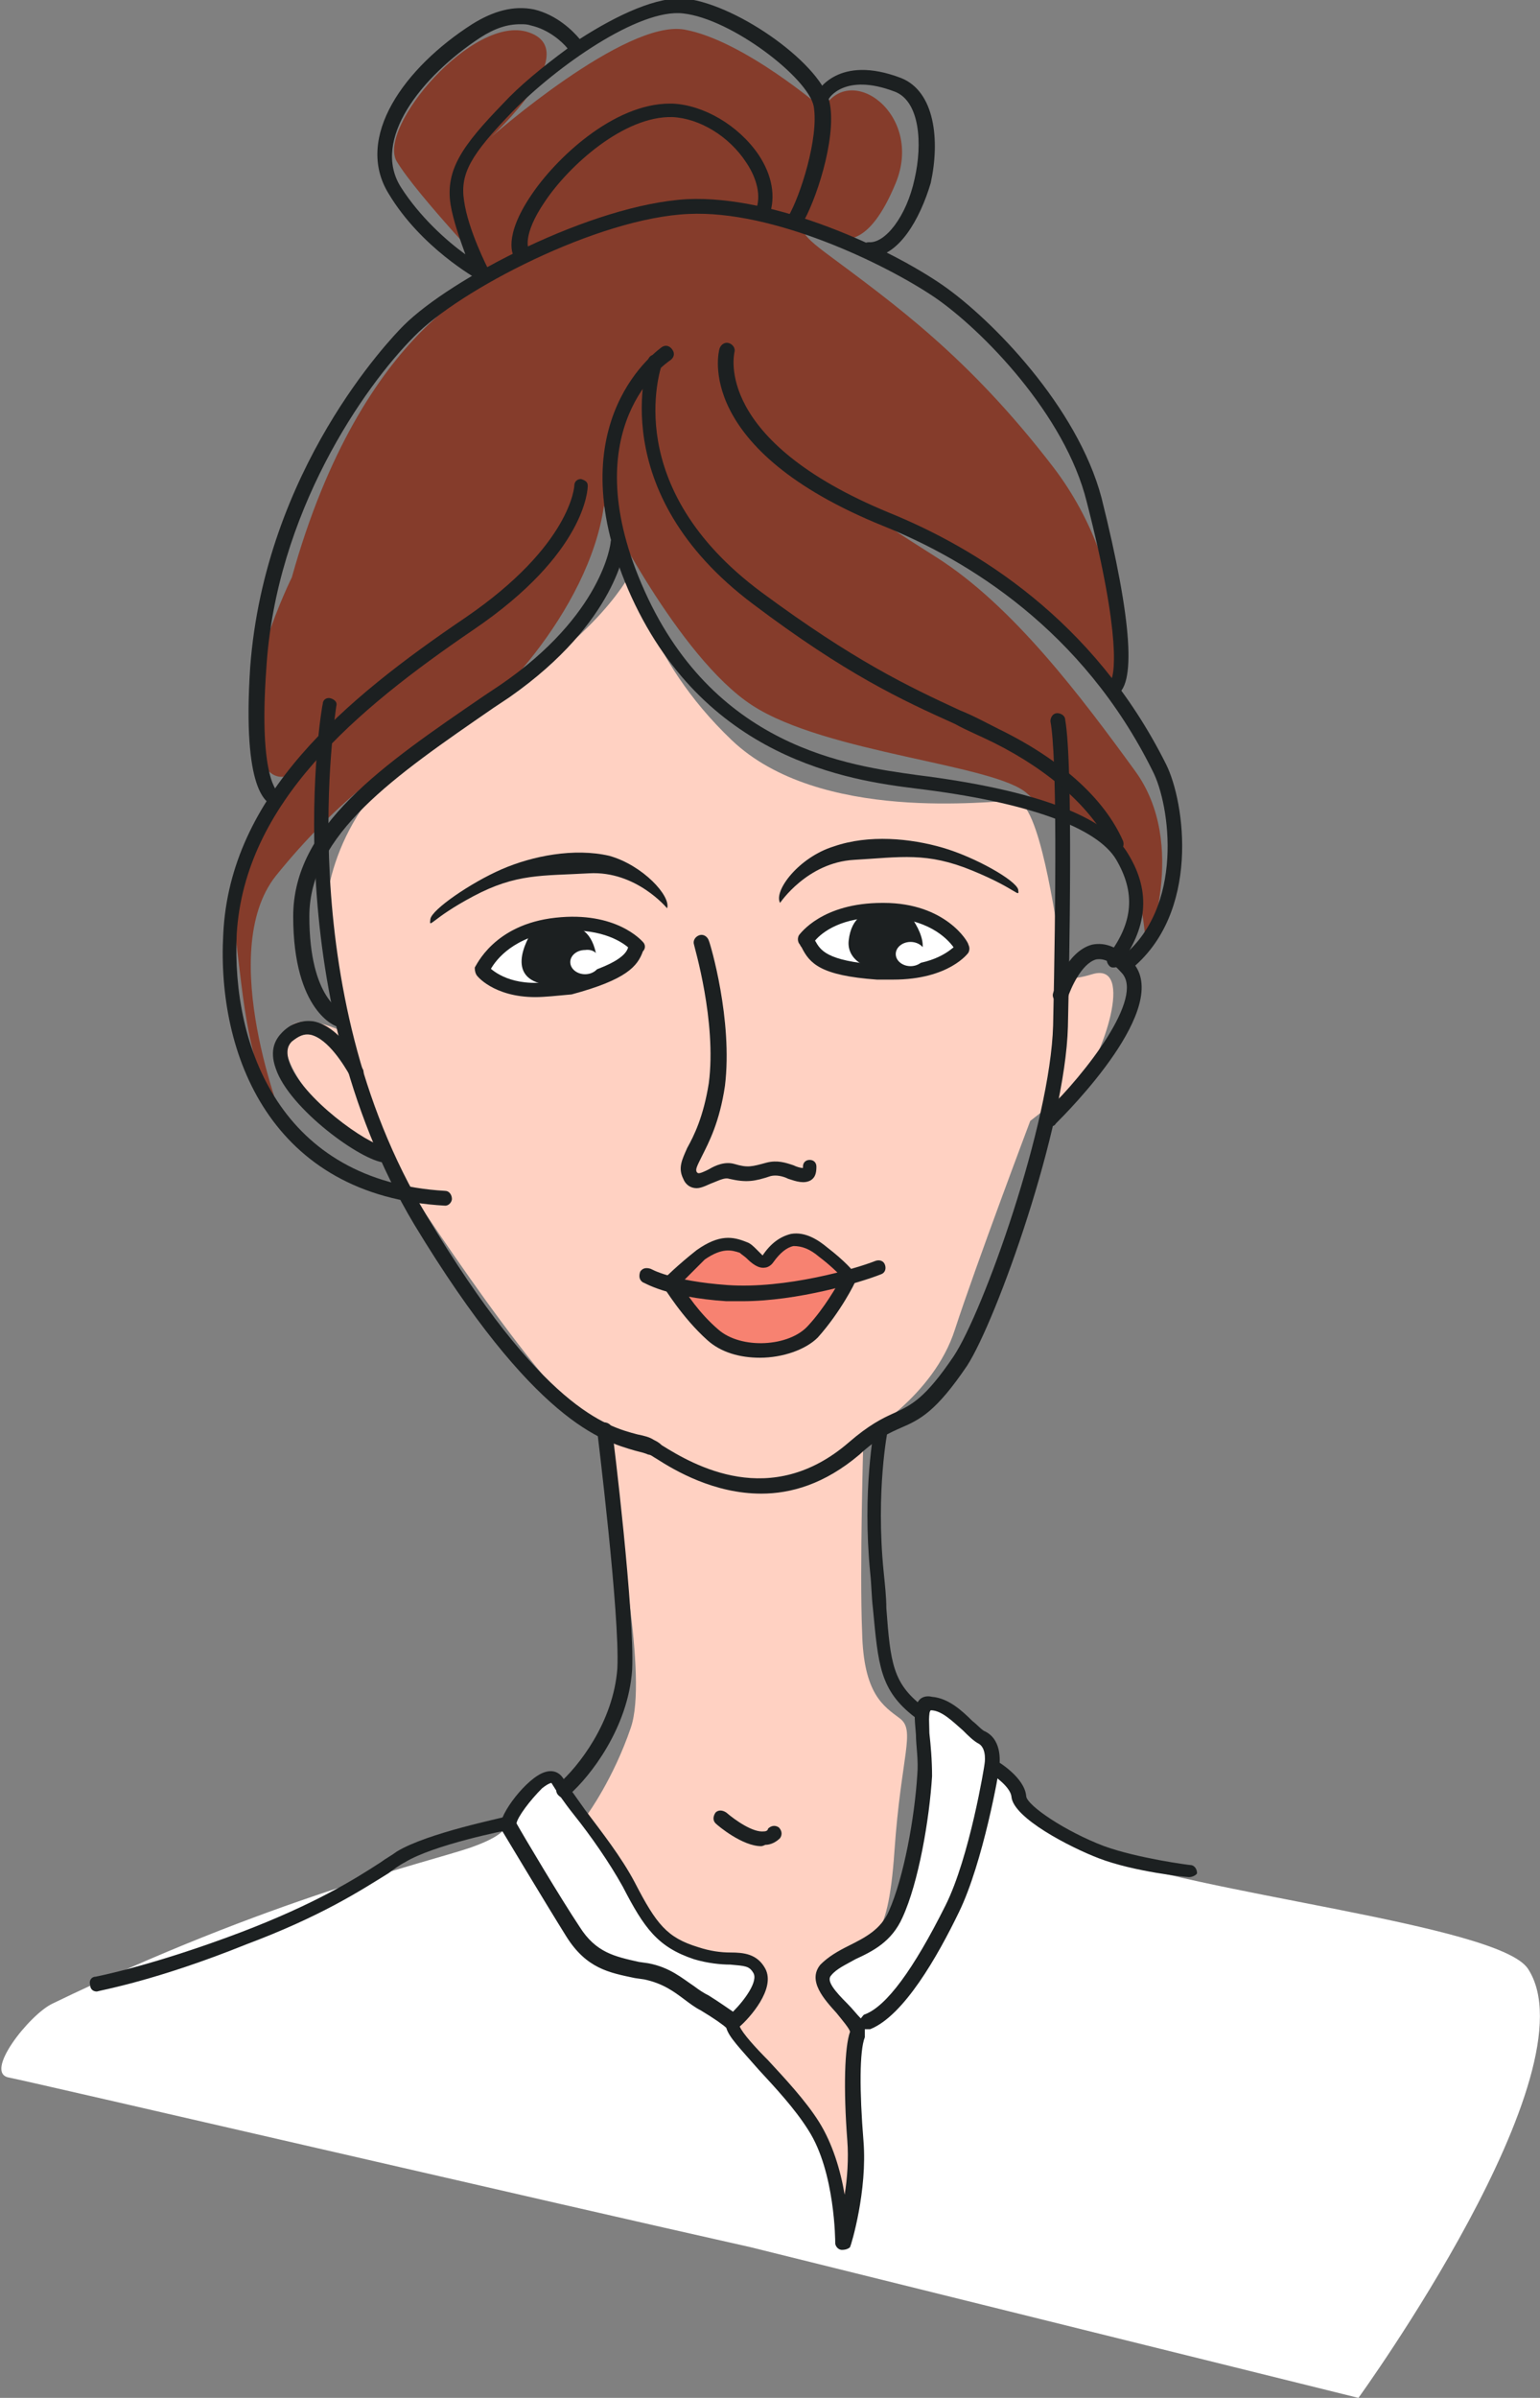 <?xml version="1.0" encoding="utf-8"?>
<!-- Generator: Adobe Illustrator 24.3.0, SVG Export Plug-In . SVG Version: 6.00 Build 0)  -->
<svg version="1.1" xmlns="http://www.w3.org/2000/svg" xmlns:xlink="http://www.w3.org/1999/xlink" x="0px" y="0px"
	 viewBox="0 0 114.5 178.2" style="enable-background:new 0 0 114.5 178.2;" xml:space="preserve">
<rect x="0" y="0" width="114.5" height="178.2" fill="#808080" stroke="none"/>
<style type="text/css">
	.st0{clip-path:url(#SVGID_2_);}
	.st1{clip-path:url(#SVGID_4_);fill:#1A1B2F;}
	.st2{clip-path:url(#SVGID_6_);}
	.st3{clip-path:url(#SVGID_8_);fill:#F1748A;}
	.st4{fill:#F1748A;}
	.st5{fill:#FDD56F;}
	.st6{fill:#EC4796;}
	.st7{clip-path:url(#SVGID_10_);}
	.st8{clip-path:url(#SVGID_12_);fill:#F1748A;}
	.st9{fill:#FFFFFF;}
	.st10{fill:none;stroke:#EC4796;stroke-width:2;stroke-miterlimit:10;}
	.st11{fill:none;stroke:#F1748A;stroke-width:2;stroke-miterlimit:10;}
	.st12{fill:none;stroke:#FFFFFF;stroke-width:1.993;stroke-miterlimit:10;}
	.st13{fill:none;stroke:#1A1B2F;stroke-width:2.229;stroke-miterlimit:10;}
	.st14{fill:#1A1B2F;}
	.st15{clip-path:url(#SVGID_14_);}
	.st16{fill:#FFD1C2;}
	.st17{fill:#D69241;}
	.st18{fill:#6CBFAD;}
	.st19{fill:#1C2021;}
	.st20{fill:#F78271;}
	.st21{clip-path:url(#SVGID_16_);}
	.st22{fill:#853C2B;}
	.st23{clip-path:url(#SVGID_18_);}
	.st24{fill:#FECA9A;}
	.st25{clip-path:url(#SVGID_20_);}
	.st26{fill:none;stroke:#1C2021;stroke-width:3.869;stroke-miterlimit:10;}
	.st27{clip-path:url(#SVGID_22_);}
	.st28{clip-path:url(#SVGID_24_);}
	.st29{clip-path:url(#SVGID_26_);}
	.st30{clip-path:url(#SVGID_28_);}
	.st31{clip-path:url(#SVGID_30_);}
	.st32{clip-path:url(#SVGID_32_);}
	.st33{clip-path:url(#SVGID_34_);}
	.st34{clip-path:url(#SVGID_36_);fill:#FDD56F;}
	.st35{fill:none;stroke:#1C2021;stroke-width:5.709;stroke-miterlimit:10;}
	.st36{fill:#ED4462;}
	.st37{fill:#00BDFF;}
	.st38{fill:#FFA630;}
	.st39{display:none;}
	.st40{display:inline;fill:#606060;}
</style>
<g id="Layer_1">
	<g>
		<path class="st9" d="M101,178.2c0,0,17.6-24.3,12.6-31.9c-2.2-3.3-25-5.6-32.1-8.6c-7.1-3-5.7-4.4-5.7-4.4l-2.4-3.7
			c0,0-3.7-3.5-4.1-3.2c-0.4,0.4-0.1,3.4-0.7,8.3c-0.6,4.9-1.9,8.1-4.9,9.9c-3,1.8-3.5,2.5-1.6,3.8c1.9,1.3,0.5,1.9,0.9,5.1
			c0.4,3.2,0.9,11.5,0,11.9c-0.9,0.4-0.3-4.9-3.3-9.4c-3-4.4-6.2-6.3-6.2-6.3s1,1,2.3-1c1.3-2,1.6-2.5-2.3-3.4
			c-3.9-0.9-4.2-2.5-7.8-7.5c-3.7-4.9-4.6-5.9-4.6-5.9s-2,0.4-2.7,2c-0.6,1.6-0.3,2.3-3.4,3.4c-3.2,1.1-15,3.8-31.1,11.6
			c-1.7,0.8-5.2,5.2-3.2,5.5c2,0.4,40.8,9.4,55.1,12.6C69.9,170.5,101,178.2,101,178.2z"/>
		<g>
			<path class="st16" d="M47,42.4c0,0-2.4,5.1-11.2,10C27,57.2,24.6,63.3,24.2,67.6C23.7,72,26,76.9,26,76.9s-4.9-2.6-4.8,0.6
				c0.1,3.1,5.2,7.6,8.2,9.3c0,0,10.1,15.7,14.2,18.7c0.1,0.1,0.2,0.2,0.3,0.2c0,0,1.3-0.3,1.6,3.8c0.3,4.1,2.7,15.1,1.4,18.9
				c-1.3,3.8-3.2,6.4-3.2,6.4s1.7,2.3,3.3,5.9c1.6,3.6,3.3,4.4,5.6,4.7c2.3,0.4,4-0.5,3.8,1.1c-0.1,1.6-1.9,4.6-1.9,4.6
				s1.1,1.9,3.7,4.1c2.6,2.2,4.6,8.1,4.6,9.1c0,1,0.9-4.8,0.5-7.4c-0.4-2.6,0.4-5,0.4-5s0.4-1.5-1.8-3.4c-2.2-1.9-0.8-2.4,1-3.4
				c1.8-1,3.1-0.3,3.6-7.5c0.5-7.2,1.6-9,0.4-9.9c-1.2-0.9-2.7-1.8-2.8-6.4c-0.2-4.6,0.1-14.6,0.1-14.6s5.2-2.9,6.8-7.9
				c1.6-4.9,5.6-15.5,5.6-15.5s2.6-2,3.9-3.2c1.3-1.2,4-8.7,0.7-7.7c-3.3,1-2.1-0.8-2.4-2.3c-0.3-1.5-1.5-10.6-3.3-10.6
				S60.9,61.2,54.4,55C47.9,48.8,47,42.4,47,42.4z"/>
			<path class="st22" d="M85.2,70.6c0,0,3.2-7.8-0.8-13.3c-4-5.5-9.1-12.3-14.8-15.9s-6.3-4.2-6.3-4.2s9.1,4.6,14,8.3
				c4.9,3.8,5.9,6.6,5.9,6.6s1.3-9.3-4.9-17.4c-6.3-8.2-11.8-12.1-16.9-15.9c-5.1-3.8,3.2-0.6,6.1,0.8c0,0-4.4-0.2-4.7-1.6
				c-0.1-0.6,1.7,0.7,3.8-4.4c2.1-5.1-3.4-9.1-5.4-5.5c0,0-5.9-5.1-10.3-5.9c-4.4-0.8-14.4,8-14.4,8s7-6.4,2.8-7.8
				C35.2,1,28,9.5,29.5,12c1.5,2.5,7.4,8.7,7.4,8.7S27,23.9,21.7,42.9c0,0-4.2,8.5-2.7,12.7c1.5,4.2,3.8,0.9,3.8,0.9
				s-6.3,6.4-5.5,11.6c0.8,5.1,0.8,11,3.8,15.4c0,0-5.1-12.7-0.6-18.4c4.6-5.7,9.3-9.1,12.5-10.4c3.2-1.3,10.8-9.3,11.9-17.1
				c0,0,5.5,11.2,11,14.8c5.5,3.6,18.2,4.4,20.5,6.6C78.8,61.3,84.8,60.5,85.2,70.6z"/>
			<g>
				<g>
					<path class="st19" d="M64.7,19.1c-0.1,0-0.1,0-0.2,0c-0.3,0-0.5-0.3-0.5-0.6c0-0.3,0.3-0.5,0.6-0.5c1.2,0.1,2.8-1.9,3.4-4.7
						c0.6-2.6,0.4-5.8-1.5-6.5c-3.7-1.4-4.9,0.5-4.9,0.6c-0.1,0.3-0.5,0.4-0.7,0.2c-0.3-0.1-0.4-0.5-0.2-0.7
						c0.1-0.1,1.6-2.9,6.3-1.1c2.5,1,2.9,4.6,2.2,7.8C68.4,16.3,66.8,19.1,64.7,19.1z"/>
					<g>
						<path class="st20" d="M57.1,93.6c-0.4,0.7-1.3-0.6-1.8-0.8c-0.9-0.3-1.7-0.4-3.1,0.6c-1.4,1-2.3,2-2.3,2s1.2,2.2,3.1,3.9
							c1.9,1.6,5.8,1.5,7.5-0.3c1.6-1.8,2.7-4,2.7-4s-0.7-0.8-2-1.8C60,92,58.5,91.5,57.1,93.6z"/>
						<path class="st19" d="M56.5,100.9c-1.5,0-2.9-0.4-3.9-1.3c-1.9-1.7-3.2-3.9-3.3-4c-0.1-0.2-0.1-0.5,0.1-0.6c0,0,1-1,2.4-2.1
							c1.7-1.2,2.7-1,3.7-0.6c0.3,0.1,0.5,0.3,0.8,0.6c0.1,0.1,0.3,0.3,0.4,0.4c0.6-0.9,1.3-1.4,2.1-1.6c1.1-0.2,2.1,0.5,2.7,1
							c1.3,1,2,1.8,2,1.9c0.1,0.2,0.2,0.4,0.1,0.6c0,0.1-1.1,2.3-2.8,4.2C59.9,100.3,58.2,100.9,56.5,100.9z M50.6,95.4
							c0.4,0.7,1.4,2.2,2.8,3.4c1.7,1.5,5.3,1.3,6.7-0.3c1.2-1.3,2.1-2.9,2.5-3.6c-0.3-0.3-0.9-0.9-1.7-1.5
							c-0.7-0.6-1.3-0.8-1.9-0.8c-0.5,0.1-1,0.5-1.5,1.2c-0.2,0.3-0.5,0.4-0.6,0.4c-0.5,0.1-1-0.3-1.4-0.7c-0.1-0.1-0.4-0.3-0.5-0.4
							c-0.6-0.2-1.3-0.4-2.6,0.5C51.6,94.4,50.9,95.1,50.6,95.4z M56.7,93.3L56.7,93.3l0.5,0.3L56.7,93.3z"/>
					</g>
					<path class="st19" d="M41.9,133.6c-0.2,0-0.3-0.1-0.4-0.2c-0.2-0.2-0.2-0.6,0-0.8c1.5-1.3,4.1-4.6,4.4-8.6
						c0.2-4-1.5-17.6-1.5-17.7c0-0.3,0.2-0.6,0.5-0.6c0.3,0,0.6,0.2,0.6,0.5c0.1,0.6,1.7,13.8,1.5,17.9c-0.3,4.3-3.1,7.9-4.7,9.3
						C42.1,133.5,42,133.6,41.9,133.6z"/>
					<path class="st19" d="M68.3,127.7c-0.1,0-0.2,0-0.3-0.1c-2.6-2-2.7-3.9-3.1-8.1c-0.1-0.8-0.1-1.7-0.2-2.6
						c-0.6-6.2,0.3-10.6,0.3-10.8c0.1-0.3,0.4-0.5,0.6-0.4c0.3,0.1,0.5,0.4,0.4,0.6c0,0-0.9,4.5-0.3,10.5c0.1,1,0.2,1.9,0.2,2.7
						c0.3,4.1,0.5,5.6,2.7,7.3c0.2,0.2,0.3,0.5,0.1,0.8C68.7,127.7,68.5,127.7,68.3,127.7z"/>
					<path class="st19" d="M62.6,167.2L62.6,167.2c-0.3,0-0.5-0.3-0.5-0.5c0-0.1,0-5.3-2-8.4c-1-1.6-2.5-3.2-3.7-4.5
						c-1.4-1.6-2.2-2.4-2.4-3.1c-0.2-0.2-0.9-0.7-1.9-1.3c-0.4-0.2-0.8-0.5-1.2-0.8c-0.8-0.6-1.6-1.2-3-1.5l-0.7-0.1
						c-1.9-0.4-3.6-0.7-5.1-3.1c-1.5-2.4-4.8-7.9-4.8-7.9c0-0.1-0.1-0.1-0.1-0.2c-0.1-1,2-3.7,3.3-4.1c0.6-0.2,1.1,0,1.4,0.5
						c0.3,0.5,0.9,1.3,1.6,2.3c1.2,1.6,2.7,3.5,3.7,5.4c1.6,3.1,2.4,4.1,4.7,4.8c0.9,0.3,1.7,0.4,2.4,0.4c1,0,2,0.1,2.6,1.2
						c0.8,1.5-1.2,3.7-1.9,4.3c0.2,0.5,1.2,1.6,2.1,2.5c1.2,1.3,2.8,3,3.8,4.6c1,1.6,1.6,3.6,1.9,5.4c0.2-1.2,0.3-2.7,0.2-4
						c-0.3-3.9-0.2-7,0.2-8.1c0-0.2-0.6-0.9-1-1.4c-0.9-1-2.2-2.4-1.2-3.6c0.6-0.6,1.3-1,2.1-1.4c1.2-0.6,2.4-1.2,3-2.6
						c1.1-2.5,1.9-6.9,2.1-10.1c0.1-1.1-0.1-2.2-0.1-3c-0.1-1.2-0.2-2,0.2-2.5c0.2-0.3,0.6-0.4,1-0.3c1.2,0.1,2.2,1,3,1.8
						c0.4,0.3,0.7,0.7,1,0.8c1.3,0.7,1,2.5,1,2.6c0,0.3-1.2,7.1-3,10.8c-1.6,3.3-4.1,7.7-6.6,8.7c-0.1,0-0.3,0-0.4,0
						c0,0.2,0,0.4,0,0.6c-0.4,1-0.4,4-0.1,7.7c0.3,3.7-0.9,7.7-1,7.9C63.1,167.1,62.9,167.2,62.6,167.2z M69.2,127.1
						c-0.2,0.2-0.1,1-0.1,1.7c0.1,0.9,0.2,2,0.2,3.2c-0.2,3.2-1,7.9-2.2,10.5c-0.8,1.8-2.2,2.5-3.5,3.1c-0.7,0.4-1.4,0.7-1.8,1.2
						c-0.4,0.4,0.3,1.2,1.2,2.1c0.4,0.4,0.7,0.8,1,1.1c0.1-0.1,0.2-0.3,0.3-0.3c1.6-0.6,3.6-3.3,6-8.1c1.8-3.6,2.9-10.4,2.9-10.5
						c0,0,0.2-1.1-0.4-1.5c-0.4-0.2-0.8-0.6-1.2-1C70.8,127.9,70,127.1,69.2,127.1z M38.4,135.5c0.5,0.9,3.3,5.6,4.7,7.7
						c1.2,1.9,2.6,2.2,4.4,2.6l0.7,0.1c1.6,0.3,2.5,1.1,3.4,1.7c0.4,0.3,0.7,0.5,1.1,0.7c0.8,0.5,1.5,1,1.8,1.2
						c0.9-0.9,1.9-2.3,1.5-2.9c-0.3-0.5-0.6-0.5-1.7-0.6c-0.7,0-1.7-0.1-2.7-0.4c-2.7-0.9-3.7-2.3-5.3-5.4c-1-1.8-2.4-3.8-3.6-5.3
						c-0.8-1-1.4-1.9-1.7-2.4c0,0-0.2,0-0.7,0.4C39.4,133.8,38.5,135,38.4,135.5z"/>
					<path class="st19" d="M7.2,148c-0.3,0-0.5-0.2-0.5-0.5c-0.1-0.3,0.1-0.6,0.4-0.6c0,0,4.2-0.8,10.8-3.3
						c5.5-2.1,8.4-3.9,10.4-5.2c0.4-0.3,0.8-0.5,1.2-0.8c2.3-1.4,7.9-2.5,8.1-2.6c0.3-0.1,0.6,0.1,0.6,0.4c0.1,0.3-0.1,0.6-0.4,0.6
						c-0.1,0-5.6,1.1-7.7,2.4c-0.4,0.2-0.8,0.5-1.2,0.8c-2.1,1.3-5,3.2-10.6,5.3C11.6,147.2,7.5,147.9,7.2,148
						C7.3,148,7.2,148,7.2,148z"/>
					<path class="st19" d="M56.6,137.2c-1.4,0-3.2-1.5-3.4-1.7c-0.2-0.2-0.2-0.5,0-0.8c0.2-0.2,0.5-0.2,0.8,0c0.7,0.6,2,1.5,2.8,1.4
						c0.2,0,0.3-0.1,0.3-0.2c0.2-0.2,0.5-0.3,0.8-0.1c0.2,0.2,0.3,0.5,0.1,0.8c-0.3,0.3-0.7,0.5-1.1,0.5
						C56.7,137.2,56.6,137.2,56.6,137.2z"/>
					<path class="st19" d="M88.4,139.5L88.4,139.5c-0.2,0-4.1-0.4-6.7-1.4c-2.1-0.8-6.4-3-6.5-4.6c-0.1-0.7-1.2-1.5-1.7-1.8
						c-0.3-0.2-0.3-0.5-0.2-0.7c0.2-0.3,0.5-0.3,0.7-0.2c0.2,0.1,2.2,1.3,2.3,2.7c0.1,0.7,2.9,2.6,5.8,3.7c2.5,0.9,6.3,1.4,6.4,1.4
						c0.3,0,0.5,0.3,0.5,0.6C89,139.3,88.7,139.5,88.4,139.5z"/>
					<path class="st19" d="M56.6,111c-3.5,0-6.4-1.7-7.8-2.6c-0.2-0.1-0.4-0.3-0.6-0.3c-0.2-0.1-0.6-0.2-1-0.3
						c-2.4-0.7-7.5-2.1-16.4-16.8C20.4,73.6,23.9,52.5,24,52.3c0-0.3,0.3-0.5,0.6-0.4c0.3,0.1,0.5,0.3,0.4,0.6
						c0,0.2-3.5,20.9,6.7,37.8c8.6,14.4,13.4,15.7,15.7,16.3c0.5,0.1,0.9,0.2,1.2,0.4c0.2,0.1,0.4,0.2,0.6,0.4
						c2.4,1.5,8.1,4.8,13.9-0.2c1.5-1.3,2.5-1.8,3.4-2.2c1.3-0.6,2.3-1.1,4.4-4.2c2.2-3.3,7.2-17.3,7.4-24.6
						c0.2-9.2,0.3-20-0.2-22.6c0-0.3,0.2-0.6,0.5-0.6c0.3,0,0.6,0.2,0.6,0.5c0.6,3.4,0.3,18.3,0.2,22.8c-0.2,7.5-5.3,21.8-7.5,25.2
						c-2.3,3.4-3.5,4-4.9,4.6c-0.9,0.4-1.8,0.8-3.1,2C61.3,110.3,58.8,111,56.6,111z"/>
					<path class="st19" d="M25.3,76.3c-0.1,0-0.1,0-0.2,0c-0.1,0-3.3-1.1-3.3-8.2c0-6.7,6.6-11.2,14.2-16.4l1.2-0.8
						c7.6-5.2,8.2-10.5,8.2-10.6c0-0.3,0.3-0.5,0.6-0.5c0.3,0,0.5,0.3,0.5,0.6c0,0.2-0.6,5.8-8.6,11.4l-1.2,0.8
						c-7.4,5.1-13.7,9.4-13.7,15.5c0,6.2,2.5,7.1,2.5,7.1c0.3,0.1,0.4,0.4,0.3,0.7C25.7,76.1,25.5,76.3,25.3,76.3z"/>
					<path class="st19" d="M33.1,89.6L33.1,89.6c-13-0.7-17-11.3-16.5-20.2c0.5-10.3,9-17.4,18-23.5c7.9-5.4,8.1-9.8,8.1-9.8
						c0-0.3,0.2-0.5,0.5-0.5c0.3,0.1,0.5,0.2,0.5,0.5c0,0.2-0.1,5-8.5,10.7c-8.8,6-17,12.9-17.6,22.6c-0.4,8.4,3.3,18.4,15.5,19.1
						c0.3,0,0.5,0.3,0.5,0.6C33.6,89.3,33.4,89.6,33.1,89.6z"/>
					<path class="st19" d="M28.6,86.4L28.6,86.4c-1.7-0.1-7.1-4-8.1-7c-0.5-1.4,0-2.2,0.5-2.7c0.7-0.7,1.5-0.9,2.3-0.8
						c2.1,0.4,3.5,3.3,3.7,3.6c0.1,0.3,0,0.6-0.3,0.7c-0.3,0.1-0.6,0-0.7-0.3c-0.4-0.7-1.6-2.7-2.9-3c-0.5-0.1-0.9,0.1-1.4,0.5
						c-0.2,0.2-0.5,0.6-0.2,1.5c0.9,2.7,5.9,6.2,7.1,6.3c0.3,0,0.5,0.3,0.5,0.6C29.1,86.2,28.9,86.4,28.6,86.4z"/>
					<path class="st19" d="M20.5,59.9C20.5,59.9,20.5,59.9,20.5,59.9c-0.7-0.1-2.5-1.1-1.9-10.3C19.7,34.9,29,25.2,30,24.2
						c3.5-3.5,14-9,21.1-9.4c6.6-0.3,15.1,3.7,19,6.4c3.6,2.5,10,9,11.8,15.8c2.3,9.2,2.6,14.1,1,14.7c-0.3,0.1-0.6-0.1-0.7-0.3
						c-0.1-0.3,0.1-0.6,0.3-0.7c0.4-0.3,0.9-3.3-1.7-13.4c-1.6-6.5-7.8-12.8-11.3-15.2c-3.7-2.5-12-6.5-18.3-6.2
						c-6.8,0.3-17.1,5.7-20.4,9.1c-3.7,3.7-10.3,13.1-11,24.7c-0.6,8.3,0.9,9.2,0.9,9.2c0.3,0,0.5,0.3,0.4,0.6
						C21.1,59.7,20.8,59.9,20.5,59.9z"/>
					<path class="st19" d="M82.8,71.9c-0.1,0-0.2,0-0.3-0.1c-0.2-0.2-0.3-0.5-0.1-0.8c1.9-2.5,2-4.7,0.6-7.1
						c-1.4-2.4-6.6-4.3-14.9-5.3c-4.8-0.6-15.9-2.1-21.4-14.8c-5.4-12.6,2.4-17.9,2.5-18c0.3-0.2,0.6-0.1,0.8,0.2
						c0.2,0.3,0.1,0.6-0.2,0.8c-0.3,0.2-7.1,4.9-2.1,16.6c5.2,12.2,15.5,13.5,20.5,14.2c8.8,1.1,14.1,3.1,15.7,5.9
						c1.7,2.8,1.4,5.5-0.7,8.3C83.2,71.8,83,71.9,82.8,71.9z"/>
					<path class="st19" d="M83.1,63.3c-0.2,0-0.4-0.1-0.5-0.3c-1.4-2.9-4.5-5.7-8.7-7.8c-1-0.5-2-0.9-2.9-1.4c-4-1.8-8.1-3.7-15-8.9
						c-11.2-8.4-7.8-18.1-7.8-18.2c0.1-0.3,0.4-0.4,0.7-0.3c0.3,0.1,0.4,0.4,0.3,0.7c-0.1,0.4-3.1,9.1,7.4,16.9
						c6.9,5.1,10.9,7,14.8,8.8c1,0.4,1.9,0.9,2.9,1.4c4.5,2.2,7.8,5.1,9.2,8.3c0.1,0.3,0,0.6-0.3,0.7C83.3,63.3,83.2,63.3,83.1,63.3
						z"/>
					<path class="st19" d="M83.6,72.2c-0.2,0-0.3-0.1-0.4-0.2c-0.2-0.2-0.1-0.6,0.1-0.8c4.8-3.7,3.7-11.4,2.4-13.9
						c-5.2-10.5-13.8-15.7-20-18.2c-14.1-5.7-12.3-12.9-12.2-13.2c0.1-0.3,0.4-0.5,0.7-0.4c0.3,0.1,0.5,0.4,0.4,0.7
						c0,0.1-1.6,6.5,11.5,11.9c6.4,2.6,15.2,7.9,20.6,18.7c1.4,2.8,2.6,11.1-2.7,15.3C83.8,72.2,83.7,72.2,83.6,72.2z"/>
					<path class="st19" d="M78.1,83.7c-0.1,0-0.3-0.1-0.4-0.2c-0.2-0.2-0.2-0.6,0-0.8c3.1-3,7.4-8.6,5.7-10.4
						c-0.7-0.8-1.3-1.1-1.9-1c-1.1,0.3-1.9,2.2-2.1,2.8c-0.1,0.3-0.4,0.5-0.7,0.4c-0.3-0.1-0.5-0.4-0.4-0.7c0.1-0.3,1-3.1,2.9-3.6
						c1-0.2,2,0.2,3,1.3c3,3.3-4.8,11.1-5.7,12C78.4,83.7,78.2,83.7,78.1,83.7z"/>
					<path class="st19" d="M51.8,88.3c-0.4,0-0.8-0.2-1-0.7c-0.4-0.8-0.1-1.4,0.3-2.3c0.5-0.9,1.2-2.3,1.6-4.8
						c0.6-4.6-1.1-10.2-1.1-10.3c-0.1-0.3,0.1-0.6,0.4-0.7c0.3-0.1,0.6,0.1,0.7,0.4c0.1,0.2,1.8,5.9,1.2,10.8
						c-0.4,2.7-1.2,4.2-1.7,5.2c-0.4,0.8-0.5,1-0.4,1.2c0.1,0.1,0.1,0.2,0.9-0.2c0.5-0.3,1.2-0.6,1.9-0.4c1,0.3,1.3,0.2,2.4-0.1
						c0.8-0.2,1.4,0,2,0.2c0.2,0.1,0.5,0.2,0.7,0.2c0,0,0,0,0-0.1c0-0.3,0.2-0.5,0.5-0.5s0.5,0.2,0.5,0.5c0,0.5-0.1,0.8-0.4,1
						c-0.5,0.3-1.1,0.1-1.7-0.1c-0.4-0.2-0.9-0.3-1.3-0.2c-1.2,0.4-1.8,0.5-3.1,0.2c-0.3-0.1-0.7,0.1-1.2,0.3
						C52.7,88,52.2,88.3,51.8,88.3z"/>
					<path class="st19" d="M55.2,96.7c-0.4,0-0.8,0-1.2,0c-4.5-0.3-6.1-1.4-6.2-1.4c-0.3-0.2-0.3-0.5-0.2-0.8
						c0.2-0.3,0.5-0.3,0.8-0.2c0,0,1.5,0.9,5.7,1.2c4.3,0.3,9.5-1.2,11-1.8c0.3-0.1,0.6,0,0.7,0.3c0.1,0.3,0,0.6-0.3,0.7
						C64,95.3,59.3,96.7,55.2,96.7z"/>
					<g>
						<path class="st9" d="M47.3,70.3c-0.3,0.3,0.3,1.6-5,3c-4.7,1.2-6.5-1.2-6.5-1.2s1.2-2.9,5.5-3.4
							C45.6,68.2,47.3,70.3,47.3,70.3z"/>
						<path class="st19" d="M39.8,74.1c-3.1,0-4.4-1.6-4.4-1.7c-0.1-0.2-0.1-0.4-0.1-0.5c0.1-0.1,1.4-3.2,6-3.7
							c4.5-0.5,6.4,1.7,6.5,1.8c0.2,0.2,0.2,0.5,0,0.7c-0.4,1.1-1.2,2.1-5.3,3.2C41.4,74,40.5,74.1,39.8,74.1z M36.5,72
							c0.6,0.5,2.3,1.6,5.7,0.7c3.9-1,4.4-1.9,4.5-2.3c-0.6-0.5-2.2-1.5-5.3-1.2C38.2,69.6,36.9,71.3,36.5,72z"/>
					</g>
					<path class="st19" d="M49.6,67.5c0,0-2.3-2.8-5.8-2.6c-3.5,0.2-5.4,0-8.6,1.7c-3.2,1.7-3.3,2.5-3.2,1.7c0.1-0.7,3-2.7,5.3-3.7
						c2.3-1,5.4-1.6,8-1C47.8,64.3,49.9,66.6,49.6,67.5z"/>
					<path class="st19" d="M39.7,69c0,0-2.2,3.1,0.2,4c2.4,0.8,4.8-0.4,4.4-2.2c-0.4-1.8-1.5-2.1-2.5-2C40.8,68.8,39.7,69,39.7,69z"
						/>
					<g>
						<path class="st9" d="M60,69.8c0.5,0.9,0.5,2,5.3,2.4c4.8,0.4,6.3-1.8,6.3-1.8s-1.5-2.7-5.8-2.8C61.5,67.6,60,69.8,60,69.8z"/>
						<path class="st19" d="M66.4,72.8c-0.4,0-0.8,0-1.2,0c-4.2-0.3-5-1.2-5.6-2.4c-0.1-0.1-0.1-0.2-0.2-0.3c-0.1-0.2-0.1-0.4,0-0.6
							c0.1-0.1,1.7-2.4,6.2-2.4c0,0,0.1,0,0.1,0c4.6,0,6.3,2.9,6.3,3.1c0.1,0.2,0.1,0.4,0,0.6C72,70.8,70.6,72.8,66.4,72.8z
							 M60.6,69.9L60.6,69.9c0.4,0.7,0.8,1.5,4.7,1.8c3.5,0.3,5-0.8,5.6-1.3c-0.5-0.7-2-2.2-5.2-2.2c0,0-0.1,0-0.1,0
							C62.6,68.1,61.1,69.3,60.6,69.9z"/>
					</g>
					<path class="st19" d="M58,67.1c0,0,2-3,5.5-3.2s5.4-0.6,8.8,0.8c3.4,1.4,3.5,2.1,3.4,1.4c-0.2-0.7-3.2-2.4-5.6-3.1
						c-2.4-0.7-5.5-1-8.1-0.1C59.4,63.7,57.5,66.2,58,67.1z"/>
					<path class="st19" d="M67.4,67.7c0,0,2.5,2.9,0.3,3.9c-2.3,1.1-4.8,0.1-4.6-1.7c0.2-1.8,1.3-2.2,2.2-2.2
						C66.3,67.6,67.4,67.7,67.4,67.7z"/>
					<path class="st19" d="M35.9,20.9c-0.1,0-0.2,0-0.3-0.1c-0.2-0.1-4.3-2.4-6.7-6.4c-2.6-4.2,1.2-9.4,6.2-12.6
						c1.6-1,3.1-1.4,4.6-1.1c1.7,0.4,2.9,1.6,3.4,2.2c2.8-1.8,5.8-3.2,7.9-3c4,0.5,10.2,5,10.7,7.8c0.5,2.7-1.1,7.4-2.1,9
						c-0.2,0.3-0.5,0.3-0.8,0.2c-0.3-0.2-0.3-0.5-0.2-0.8c0.9-1.5,2.3-5.9,1.9-8.2c-0.4-2.1-6.1-6.5-9.7-6.9
						c-3.3-0.4-9.5,4-12.7,7.3c-3.1,3.2-3.9,4.6-3.6,6.6c0.3,2.2,1.8,5.1,1.8,5.1c0.1,0.2,0.1,0.5-0.1,0.6
						C36.2,20.9,36.1,20.9,35.9,20.9z M38.7,1.8c-1,0-1.9,0.3-3,1c-4.4,2.9-8.1,7.6-5.9,11.1c1.4,2.2,3.4,4,4.8,5
						c-0.4-1.1-0.9-2.5-1.1-3.7c-0.4-2.6,0.9-4.4,3.9-7.5c1.2-1.3,2.9-2.7,4.8-4.1c-0.4-0.5-1.4-1.4-2.7-1.7
						C39.2,1.8,39,1.8,38.7,1.8z"/>
					<path class="st19" d="M38.8,19.4c-0.2,0-0.4-0.1-0.5-0.2c-0.2-0.2-0.9-1.6,1.2-4.7c1.8-2.7,6.1-6.8,10.3-6.8c0.1,0,0.1,0,0.2,0
						c2.3,0.1,4.9,1.6,6.4,3.8c1,1.5,1.3,3.1,0.8,4.5c-0.1,0.3-0.4,0.4-0.7,0.3c-0.3-0.1-0.4-0.4-0.3-0.7c0.4-1,0.1-2.3-0.7-3.5
						C54.2,10.1,52,8.8,50,8.7c-3.6-0.1-7.7,3.6-9.5,6.3c-1.7,2.5-1.2,3.5-1.2,3.5c0.2,0.2,0.1,0.6-0.1,0.7
						C39.1,19.3,39,19.4,38.8,19.4z"/>
				</g>
				<path class="st9" d="M44.6,71.5c0,0.5-0.5,0.9-1.1,0.9c-0.6,0-1.1-0.4-1.1-0.9c0-0.5,0.5-0.9,1.1-0.9
					C44.2,70.5,44.6,71,44.6,71.5z"/>
				<path class="st9" d="M68.8,70.9c0,0.5-0.5,0.9-1.1,0.9c-0.6,0-1.1-0.4-1.1-0.9c0-0.5,0.5-0.9,1.1-0.9
					C68.3,70,68.8,70.4,68.8,70.9z"/>
			</g>
		</g>
	</g>
</g>
<g id="Layer_2" class="st39">
</g>
</svg>
